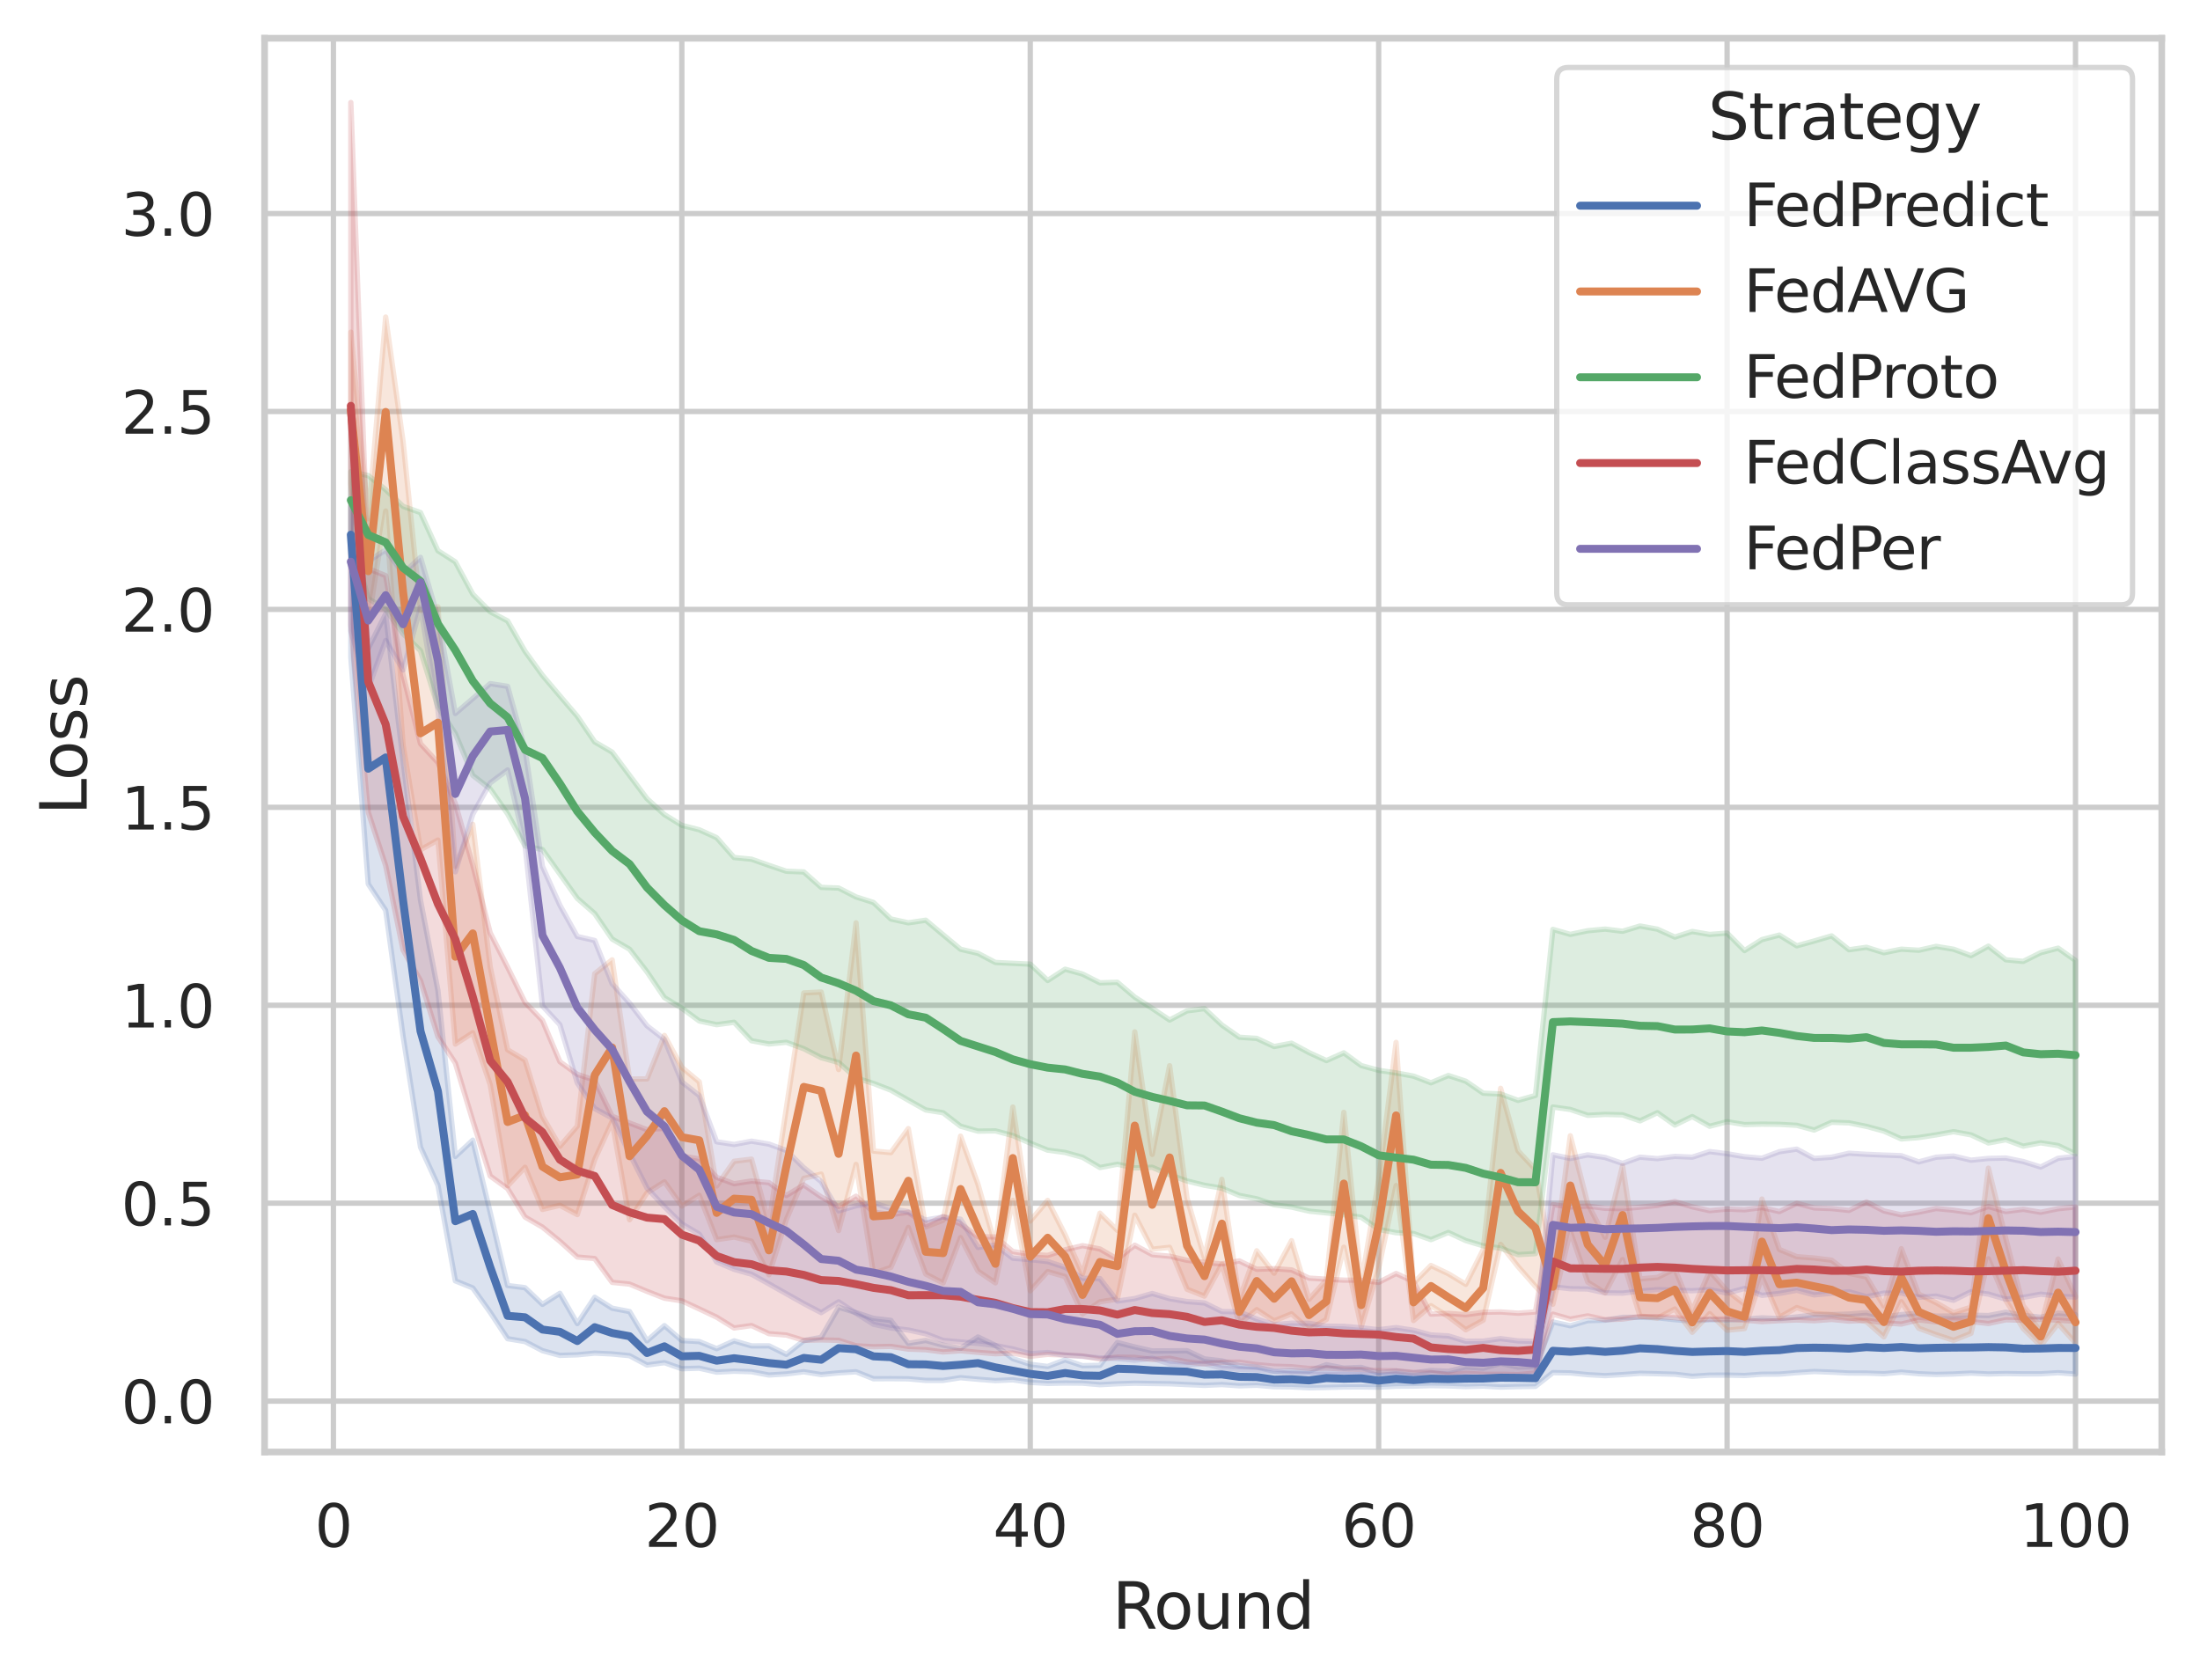 <?xml version="1.0" encoding="utf-8" standalone="no"?>
<!DOCTYPE svg PUBLIC "-//W3C//DTD SVG 1.1//EN"
  "http://www.w3.org/Graphics/SVG/1.1/DTD/svg11.dtd">
<svg xmlns:xlink="http://www.w3.org/1999/xlink" width="414.127pt" height="316.272pt" viewBox="0 0 414.127 316.272" xmlns="http://www.w3.org/2000/svg" version="1.1">
 <defs>
  <style type="text/css">*{stroke-linejoin: round; stroke-linecap: butt}</style>
 </defs>
 <g id="figure_1">
  <g id="patch_1">
   <path d="M 0 316.272 
L 414.127 316.272 
L 414.127 0 
L 0 0 
z
" style="fill: #ffffff"/>
  </g>
  <g id="axes_1">
   <g id="patch_2">
    <path d="M 49.807 273.312 
L 406.927 273.312 
L 406.927 7.2 
L 49.807 7.2 
z
" style="fill: #ffffff"/>
   </g>
   <g id="matplotlib.axis_1">
    <g id="xtick_1">
     <g id="line2d_1">
      <path d="M 62.761 273.312 
L 62.761 7.2 
" clip-path="url(#p96c9f09d6f)" style="fill: none; stroke: #cccccc; stroke-linecap: round"/>
     </g>
     <g id="text_1">
      <!-- 0 -->
      <g style="fill: #262626" transform="translate(59.261 291.17) scale(0.11 -0.11)">
       <defs>
        <path id="DejaVuSans-30" d="M 2034 4250 
Q 1547 4250 1301 3770 
Q 1056 3291 1056 2328 
Q 1056 1369 1301 889 
Q 1547 409 2034 409 
Q 2525 409 2770 889 
Q 3016 1369 3016 2328 
Q 3016 3291 2770 3770 
Q 2525 4250 2034 4250 
z
M 2034 4750 
Q 2819 4750 3233 4129 
Q 3647 3509 3647 2328 
Q 3647 1150 3233 529 
Q 2819 -91 2034 -91 
Q 1250 -91 836 529 
Q 422 1150 422 2328 
Q 422 3509 836 4129 
Q 1250 4750 2034 4750 
z
" transform="scale(0.016)"/>
       </defs>
       <use xlink:href="#DejaVuSans-30"/>
      </g>
     </g>
    </g>
    <g id="xtick_2">
     <g id="line2d_2">
      <path d="M 128.347 273.312 
L 128.347 7.2 
" clip-path="url(#p96c9f09d6f)" style="fill: none; stroke: #cccccc; stroke-linecap: round"/>
     </g>
     <g id="text_2">
      <!-- 20 -->
      <g style="fill: #262626" transform="translate(121.349 291.17) scale(0.11 -0.11)">
       <defs>
        <path id="DejaVuSans-32" d="M 1228 531 
L 3431 531 
L 3431 0 
L 469 0 
L 469 531 
Q 828 903 1448 1529 
Q 2069 2156 2228 2338 
Q 2531 2678 2651 2914 
Q 2772 3150 2772 3378 
Q 2772 3750 2511 3984 
Q 2250 4219 1831 4219 
Q 1534 4219 1204 4116 
Q 875 4013 500 3803 
L 500 4441 
Q 881 4594 1212 4672 
Q 1544 4750 1819 4750 
Q 2544 4750 2975 4387 
Q 3406 4025 3406 3419 
Q 3406 3131 3298 2873 
Q 3191 2616 2906 2266 
Q 2828 2175 2409 1742 
Q 1991 1309 1228 531 
z
" transform="scale(0.016)"/>
       </defs>
       <use xlink:href="#DejaVuSans-32"/>
       <use xlink:href="#DejaVuSans-30" x="63.623"/>
      </g>
     </g>
    </g>
    <g id="xtick_3">
     <g id="line2d_3">
      <path d="M 193.934 273.312 
L 193.934 7.2 
" clip-path="url(#p96c9f09d6f)" style="fill: none; stroke: #cccccc; stroke-linecap: round"/>
     </g>
     <g id="text_3">
      <!-- 40 -->
      <g style="fill: #262626" transform="translate(186.935 291.17) scale(0.11 -0.11)">
       <defs>
        <path id="DejaVuSans-34" d="M 2419 4116 
L 825 1625 
L 2419 1625 
L 2419 4116 
z
M 2253 4666 
L 3047 4666 
L 3047 1625 
L 3713 1625 
L 3713 1100 
L 3047 1100 
L 3047 0 
L 2419 0 
L 2419 1100 
L 313 1100 
L 313 1709 
L 2253 4666 
z
" transform="scale(0.016)"/>
       </defs>
       <use xlink:href="#DejaVuSans-34"/>
       <use xlink:href="#DejaVuSans-30" x="63.623"/>
      </g>
     </g>
    </g>
    <g id="xtick_4">
     <g id="line2d_4">
      <path d="M 259.521 273.312 
L 259.521 7.2 
" clip-path="url(#p96c9f09d6f)" style="fill: none; stroke: #cccccc; stroke-linecap: round"/>
     </g>
     <g id="text_4">
      <!-- 60 -->
      <g style="fill: #262626" transform="translate(252.522 291.17) scale(0.11 -0.11)">
       <defs>
        <path id="DejaVuSans-36" d="M 2113 2584 
Q 1688 2584 1439 2293 
Q 1191 2003 1191 1497 
Q 1191 994 1439 701 
Q 1688 409 2113 409 
Q 2538 409 2786 701 
Q 3034 994 3034 1497 
Q 3034 2003 2786 2293 
Q 2538 2584 2113 2584 
z
M 3366 4563 
L 3366 3988 
Q 3128 4100 2886 4159 
Q 2644 4219 2406 4219 
Q 1781 4219 1451 3797 
Q 1122 3375 1075 2522 
Q 1259 2794 1537 2939 
Q 1816 3084 2150 3084 
Q 2853 3084 3261 2657 
Q 3669 2231 3669 1497 
Q 3669 778 3244 343 
Q 2819 -91 2113 -91 
Q 1303 -91 875 529 
Q 447 1150 447 2328 
Q 447 3434 972 4092 
Q 1497 4750 2381 4750 
Q 2619 4750 2861 4703 
Q 3103 4656 3366 4563 
z
" transform="scale(0.016)"/>
       </defs>
       <use xlink:href="#DejaVuSans-36"/>
       <use xlink:href="#DejaVuSans-30" x="63.623"/>
      </g>
     </g>
    </g>
    <g id="xtick_5">
     <g id="line2d_5">
      <path d="M 325.108 273.312 
L 325.108 7.2 
" clip-path="url(#p96c9f09d6f)" style="fill: none; stroke: #cccccc; stroke-linecap: round"/>
     </g>
     <g id="text_5">
      <!-- 80 -->
      <g style="fill: #262626" transform="translate(318.109 291.17) scale(0.11 -0.11)">
       <defs>
        <path id="DejaVuSans-38" d="M 2034 2216 
Q 1584 2216 1326 1975 
Q 1069 1734 1069 1313 
Q 1069 891 1326 650 
Q 1584 409 2034 409 
Q 2484 409 2743 651 
Q 3003 894 3003 1313 
Q 3003 1734 2745 1975 
Q 2488 2216 2034 2216 
z
M 1403 2484 
Q 997 2584 770 2862 
Q 544 3141 544 3541 
Q 544 4100 942 4425 
Q 1341 4750 2034 4750 
Q 2731 4750 3128 4425 
Q 3525 4100 3525 3541 
Q 3525 3141 3298 2862 
Q 3072 2584 2669 2484 
Q 3125 2378 3379 2068 
Q 3634 1759 3634 1313 
Q 3634 634 3220 271 
Q 2806 -91 2034 -91 
Q 1263 -91 848 271 
Q 434 634 434 1313 
Q 434 1759 690 2068 
Q 947 2378 1403 2484 
z
M 1172 3481 
Q 1172 3119 1398 2916 
Q 1625 2713 2034 2713 
Q 2441 2713 2670 2916 
Q 2900 3119 2900 3481 
Q 2900 3844 2670 4047 
Q 2441 4250 2034 4250 
Q 1625 4250 1398 4047 
Q 1172 3844 1172 3481 
z
" transform="scale(0.016)"/>
       </defs>
       <use xlink:href="#DejaVuSans-38"/>
       <use xlink:href="#DejaVuSans-30" x="63.623"/>
      </g>
     </g>
    </g>
    <g id="xtick_6">
     <g id="line2d_6">
      <path d="M 390.694 273.312 
L 390.694 7.2 
" clip-path="url(#p96c9f09d6f)" style="fill: none; stroke: #cccccc; stroke-linecap: round"/>
     </g>
     <g id="text_6">
      <!-- 100 -->
      <g style="fill: #262626" transform="translate(380.196 291.17) scale(0.11 -0.11)">
       <defs>
        <path id="DejaVuSans-31" d="M 794 531 
L 1825 531 
L 1825 4091 
L 703 3866 
L 703 4441 
L 1819 4666 
L 2450 4666 
L 2450 531 
L 3481 531 
L 3481 0 
L 794 0 
L 794 531 
z
" transform="scale(0.016)"/>
       </defs>
       <use xlink:href="#DejaVuSans-31"/>
       <use xlink:href="#DejaVuSans-30" x="63.623"/>
       <use xlink:href="#DejaVuSans-30" x="127.246"/>
      </g>
     </g>
    </g>
    <g id="text_7">
     <!-- Round -->
     <g style="fill: #262626" transform="translate(209.383 306.576) scale(0.12 -0.12)">
      <defs>
       <path id="DejaVuSans-52" d="M 2841 2188 
Q 3044 2119 3236 1894 
Q 3428 1669 3622 1275 
L 4263 0 
L 3584 0 
L 2988 1197 
Q 2756 1666 2539 1819 
Q 2322 1972 1947 1972 
L 1259 1972 
L 1259 0 
L 628 0 
L 628 4666 
L 2053 4666 
Q 2853 4666 3247 4331 
Q 3641 3997 3641 3322 
Q 3641 2881 3436 2590 
Q 3231 2300 2841 2188 
z
M 1259 4147 
L 1259 2491 
L 2053 2491 
Q 2509 2491 2742 2702 
Q 2975 2913 2975 3322 
Q 2975 3731 2742 3939 
Q 2509 4147 2053 4147 
L 1259 4147 
z
" transform="scale(0.016)"/>
       <path id="DejaVuSans-6f" d="M 1959 3097 
Q 1497 3097 1228 2736 
Q 959 2375 959 1747 
Q 959 1119 1226 758 
Q 1494 397 1959 397 
Q 2419 397 2687 759 
Q 2956 1122 2956 1747 
Q 2956 2369 2687 2733 
Q 2419 3097 1959 3097 
z
M 1959 3584 
Q 2709 3584 3137 3096 
Q 3566 2609 3566 1747 
Q 3566 888 3137 398 
Q 2709 -91 1959 -91 
Q 1206 -91 779 398 
Q 353 888 353 1747 
Q 353 2609 779 3096 
Q 1206 3584 1959 3584 
z
" transform="scale(0.016)"/>
       <path id="DejaVuSans-75" d="M 544 1381 
L 544 3500 
L 1119 3500 
L 1119 1403 
Q 1119 906 1312 657 
Q 1506 409 1894 409 
Q 2359 409 2629 706 
Q 2900 1003 2900 1516 
L 2900 3500 
L 3475 3500 
L 3475 0 
L 2900 0 
L 2900 538 
Q 2691 219 2414 64 
Q 2138 -91 1772 -91 
Q 1169 -91 856 284 
Q 544 659 544 1381 
z
M 1991 3584 
L 1991 3584 
z
" transform="scale(0.016)"/>
       <path id="DejaVuSans-6e" d="M 3513 2113 
L 3513 0 
L 2938 0 
L 2938 2094 
Q 2938 2591 2744 2837 
Q 2550 3084 2163 3084 
Q 1697 3084 1428 2787 
Q 1159 2491 1159 1978 
L 1159 0 
L 581 0 
L 581 3500 
L 1159 3500 
L 1159 2956 
Q 1366 3272 1645 3428 
Q 1925 3584 2291 3584 
Q 2894 3584 3203 3211 
Q 3513 2838 3513 2113 
z
" transform="scale(0.016)"/>
       <path id="DejaVuSans-64" d="M 2906 2969 
L 2906 4863 
L 3481 4863 
L 3481 0 
L 2906 0 
L 2906 525 
Q 2725 213 2448 61 
Q 2172 -91 1784 -91 
Q 1150 -91 751 415 
Q 353 922 353 1747 
Q 353 2572 751 3078 
Q 1150 3584 1784 3584 
Q 2172 3584 2448 3432 
Q 2725 3281 2906 2969 
z
M 947 1747 
Q 947 1113 1208 752 
Q 1469 391 1925 391 
Q 2381 391 2643 752 
Q 2906 1113 2906 1747 
Q 2906 2381 2643 2742 
Q 2381 3103 1925 3103 
Q 1469 3103 1208 2742 
Q 947 2381 947 1747 
z
" transform="scale(0.016)"/>
      </defs>
      <use xlink:href="#DejaVuSans-52"/>
      <use xlink:href="#DejaVuSans-6f" x="64.982"/>
      <use xlink:href="#DejaVuSans-75" x="126.164"/>
      <use xlink:href="#DejaVuSans-6e" x="189.543"/>
      <use xlink:href="#DejaVuSans-64" x="252.922"/>
     </g>
    </g>
   </g>
   <g id="matplotlib.axis_2">
    <g id="ytick_1">
     <g id="line2d_7">
      <path d="M 49.807 263.733 
L 406.927 263.733 
" clip-path="url(#p96c9f09d6f)" style="fill: none; stroke: #cccccc; stroke-linecap: round"/>
     </g>
     <g id="text_8">
      <!-- 0.0 -->
      <g style="fill: #262626" transform="translate(22.814 267.913) scale(0.11 -0.11)">
       <defs>
        <path id="DejaVuSans-2e" d="M 684 794 
L 1344 794 
L 1344 0 
L 684 0 
L 684 794 
z
" transform="scale(0.016)"/>
       </defs>
       <use xlink:href="#DejaVuSans-30"/>
       <use xlink:href="#DejaVuSans-2e" x="63.623"/>
       <use xlink:href="#DejaVuSans-30" x="95.41"/>
      </g>
     </g>
    </g>
    <g id="ytick_2">
     <g id="line2d_8">
      <path d="M 49.807 226.477 
L 406.927 226.477 
" clip-path="url(#p96c9f09d6f)" style="fill: none; stroke: #cccccc; stroke-linecap: round"/>
     </g>
     <g id="text_9">
      <!-- 0.5 -->
      <g style="fill: #262626" transform="translate(22.814 230.656) scale(0.11 -0.11)">
       <defs>
        <path id="DejaVuSans-35" d="M 691 4666 
L 3169 4666 
L 3169 4134 
L 1269 4134 
L 1269 2991 
Q 1406 3038 1543 3061 
Q 1681 3084 1819 3084 
Q 2600 3084 3056 2656 
Q 3513 2228 3513 1497 
Q 3513 744 3044 326 
Q 2575 -91 1722 -91 
Q 1428 -91 1123 -41 
Q 819 9 494 109 
L 494 744 
Q 775 591 1075 516 
Q 1375 441 1709 441 
Q 2250 441 2565 725 
Q 2881 1009 2881 1497 
Q 2881 1984 2565 2268 
Q 2250 2553 1709 2553 
Q 1456 2553 1204 2497 
Q 953 2441 691 2322 
L 691 4666 
z
" transform="scale(0.016)"/>
       </defs>
       <use xlink:href="#DejaVuSans-30"/>
       <use xlink:href="#DejaVuSans-2e" x="63.623"/>
       <use xlink:href="#DejaVuSans-35" x="95.41"/>
      </g>
     </g>
    </g>
    <g id="ytick_3">
     <g id="line2d_9">
      <path d="M 49.807 189.221 
L 406.927 189.221 
" clip-path="url(#p96c9f09d6f)" style="fill: none; stroke: #cccccc; stroke-linecap: round"/>
     </g>
     <g id="text_10">
      <!-- 1.0 -->
      <g style="fill: #262626" transform="translate(22.814 193.4) scale(0.11 -0.11)">
       <use xlink:href="#DejaVuSans-31"/>
       <use xlink:href="#DejaVuSans-2e" x="63.623"/>
       <use xlink:href="#DejaVuSans-30" x="95.41"/>
      </g>
     </g>
    </g>
    <g id="ytick_4">
     <g id="line2d_10">
      <path d="M 49.807 151.965 
L 406.927 151.965 
" clip-path="url(#p96c9f09d6f)" style="fill: none; stroke: #cccccc; stroke-linecap: round"/>
     </g>
     <g id="text_11">
      <!-- 1.5 -->
      <g style="fill: #262626" transform="translate(22.814 156.144) scale(0.11 -0.11)">
       <use xlink:href="#DejaVuSans-31"/>
       <use xlink:href="#DejaVuSans-2e" x="63.623"/>
       <use xlink:href="#DejaVuSans-35" x="95.41"/>
      </g>
     </g>
    </g>
    <g id="ytick_5">
     <g id="line2d_11">
      <path d="M 49.807 114.709 
L 406.927 114.709 
" clip-path="url(#p96c9f09d6f)" style="fill: none; stroke: #cccccc; stroke-linecap: round"/>
     </g>
     <g id="text_12">
      <!-- 2.0 -->
      <g style="fill: #262626" transform="translate(22.814 118.888) scale(0.11 -0.11)">
       <use xlink:href="#DejaVuSans-32"/>
       <use xlink:href="#DejaVuSans-2e" x="63.623"/>
       <use xlink:href="#DejaVuSans-30" x="95.41"/>
      </g>
     </g>
    </g>
    <g id="ytick_6">
     <g id="line2d_12">
      <path d="M 49.807 77.453 
L 406.927 77.453 
" clip-path="url(#p96c9f09d6f)" style="fill: none; stroke: #cccccc; stroke-linecap: round"/>
     </g>
     <g id="text_13">
      <!-- 2.5 -->
      <g style="fill: #262626" transform="translate(22.814 81.632) scale(0.11 -0.11)">
       <use xlink:href="#DejaVuSans-32"/>
       <use xlink:href="#DejaVuSans-2e" x="63.623"/>
       <use xlink:href="#DejaVuSans-35" x="95.41"/>
      </g>
     </g>
    </g>
    <g id="ytick_7">
     <g id="line2d_13">
      <path d="M 49.807 40.197 
L 406.927 40.197 
" clip-path="url(#p96c9f09d6f)" style="fill: none; stroke: #cccccc; stroke-linecap: round"/>
     </g>
     <g id="text_14">
      <!-- 3.0 -->
      <g style="fill: #262626" transform="translate(22.814 44.376) scale(0.11 -0.11)">
       <defs>
        <path id="DejaVuSans-33" d="M 2597 2516 
Q 3050 2419 3304 2112 
Q 3559 1806 3559 1356 
Q 3559 666 3084 287 
Q 2609 -91 1734 -91 
Q 1441 -91 1130 -33 
Q 819 25 488 141 
L 488 750 
Q 750 597 1062 519 
Q 1375 441 1716 441 
Q 2309 441 2620 675 
Q 2931 909 2931 1356 
Q 2931 1769 2642 2001 
Q 2353 2234 1838 2234 
L 1294 2234 
L 1294 2753 
L 1863 2753 
Q 2328 2753 2575 2939 
Q 2822 3125 2822 3475 
Q 2822 3834 2567 4026 
Q 2313 4219 1838 4219 
Q 1578 4219 1281 4162 
Q 984 4106 628 3988 
L 628 4550 
Q 988 4650 1302 4700 
Q 1616 4750 1894 4750 
Q 2613 4750 3031 4423 
Q 3450 4097 3450 3541 
Q 3450 3153 3228 2886 
Q 3006 2619 2597 2516 
z
" transform="scale(0.016)"/>
       </defs>
       <use xlink:href="#DejaVuSans-33"/>
       <use xlink:href="#DejaVuSans-2e" x="63.623"/>
       <use xlink:href="#DejaVuSans-30" x="95.41"/>
      </g>
     </g>
    </g>
    <g id="text_15">
     <!-- Loss -->
     <g style="fill: #262626" transform="translate(16.318 153.417) rotate(-90) scale(0.12 -0.12)">
      <defs>
       <path id="DejaVuSans-4c" d="M 628 4666 
L 1259 4666 
L 1259 531 
L 3531 531 
L 3531 0 
L 628 0 
L 628 4666 
z
" transform="scale(0.016)"/>
       <path id="DejaVuSans-73" d="M 2834 3397 
L 2834 2853 
Q 2591 2978 2328 3040 
Q 2066 3103 1784 3103 
Q 1356 3103 1142 2972 
Q 928 2841 928 2578 
Q 928 2378 1081 2264 
Q 1234 2150 1697 2047 
L 1894 2003 
Q 2506 1872 2764 1633 
Q 3022 1394 3022 966 
Q 3022 478 2636 193 
Q 2250 -91 1575 -91 
Q 1294 -91 989 -36 
Q 684 19 347 128 
L 347 722 
Q 666 556 975 473 
Q 1284 391 1588 391 
Q 1994 391 2212 530 
Q 2431 669 2431 922 
Q 2431 1156 2273 1281 
Q 2116 1406 1581 1522 
L 1381 1569 
Q 847 1681 609 1914 
Q 372 2147 372 2553 
Q 372 3047 722 3315 
Q 1072 3584 1716 3584 
Q 2034 3584 2315 3537 
Q 2597 3491 2834 3397 
z
" transform="scale(0.016)"/>
      </defs>
      <use xlink:href="#DejaVuSans-4c"/>
      <use xlink:href="#DejaVuSans-6f" x="53.963"/>
      <use xlink:href="#DejaVuSans-73" x="115.145"/>
      <use xlink:href="#DejaVuSans-73" x="167.244"/>
     </g>
    </g>
   </g>
   <g id="PolyCollection_1">
    <defs>
     <path id="m71ef5312d1" d="M 66.04 -239.239 
L 66.04 -192.526 
L 69.319 -149.876 
L 72.599 -144.918 
L 75.878 -121.207 
L 79.157 -100.345 
L 82.437 -93.16 
L 85.716 -75.171 
L 88.995 -73.845 
L 92.275 -69.255 
L 95.554 -64.282 
L 98.833 -63.745 
L 102.113 -62.036 
L 105.392 -61.144 
L 108.671 -61.25 
L 111.951 -61.572 
L 115.23 -61.416 
L 118.509 -61.091 
L 121.789 -59.332 
L 125.068 -59.777 
L 128.347 -58.636 
L 131.627 -58.737 
L 134.906 -57.993 
L 138.185 -58.171 
L 141.465 -58.075 
L 144.744 -57.45 
L 148.023 -57.657 
L 151.303 -58.06 
L 154.582 -57.531 
L 157.861 -57.857 
L 161.141 -58.058 
L 164.42 -56.749 
L 167.699 -56.768 
L 170.979 -56.735 
L 174.258 -56.438 
L 177.537 -56.437 
L 180.817 -56.947 
L 184.096 -56.652 
L 187.375 -56.4 
L 190.655 -56.55 
L 193.934 -56.072 
L 197.213 -55.869 
L 200.493 -55.944 
L 203.772 -55.914 
L 207.051 -55.632 
L 210.331 -55.804 
L 213.61 -55.907 
L 216.89 -55.853 
L 220.169 -55.804 
L 223.448 -55.65 
L 226.728 -55.504 
L 230.007 -55.654 
L 233.286 -55.422 
L 236.566 -55.528 
L 239.845 -55.253 
L 243.124 -55.214 
L 246.404 -55.056 
L 249.683 -55.114 
L 252.962 -55.198 
L 256.242 -55.212 
L 259.521 -55.164 
L 262.8 -55.342 
L 266.08 -55.364 
L 269.359 -55.457 
L 272.638 -55.408 
L 275.918 -55.277 
L 279.197 -55.366 
L 282.476 -55.18 
L 285.756 -55.272 
L 289.035 -55.319 
L 292.314 -57.906 
L 295.594 -57.848 
L 298.873 -57.517 
L 302.152 -57.331 
L 305.432 -57.531 
L 308.711 -57.775 
L 311.99 -57.692 
L 315.27 -57.598 
L 318.549 -57.215 
L 321.828 -57.424 
L 325.108 -57.437 
L 328.387 -57.358 
L 331.666 -57.602 
L 334.946 -57.623 
L 338.225 -57.899 
L 341.504 -58.115 
L 344.784 -57.989 
L 348.063 -57.823 
L 351.342 -57.816 
L 354.622 -57.693 
L 357.901 -57.992 
L 361.18 -57.692 
L 364.46 -57.558 
L 367.739 -57.643 
L 371.018 -57.811 
L 374.298 -57.648 
L 377.577 -57.727 
L 380.856 -57.675 
L 384.136 -57.678 
L 387.415 -57.883 
L 390.694 -57.625 
L 390.694 -68.812 
L 390.694 -68.812 
L 387.415 -69.096 
L 384.136 -68.324 
L 380.856 -68.677 
L 377.577 -69.268 
L 374.298 -68.644 
L 371.018 -68.724 
L 367.739 -68.567 
L 364.46 -68.539 
L 361.18 -69.101 
L 357.901 -68.821 
L 354.622 -68.389 
L 351.342 -69.19 
L 348.063 -68.927 
L 344.784 -68.823 
L 341.504 -68.796 
L 338.225 -68.382 
L 334.946 -68.067 
L 331.666 -68.21 
L 328.387 -67.96 
L 325.108 -67.801 
L 321.828 -67.869 
L 318.549 -67.607 
L 315.27 -67.868 
L 311.99 -68.23 
L 308.711 -68.307 
L 305.432 -68.307 
L 302.152 -67.773 
L 298.873 -67.688 
L 295.594 -66.721 
L 292.314 -67.441 
L 289.035 -59.039 
L 285.756 -58.944 
L 282.476 -59.644 
L 279.197 -58.741 
L 275.918 -58.96 
L 272.638 -58.151 
L 269.359 -58.312 
L 266.08 -57.828 
L 262.8 -58.202 
L 259.521 -57.836 
L 256.242 -58.888 
L 252.962 -58.751 
L 249.683 -59.394 
L 246.404 -58.199 
L 243.124 -58.297 
L 239.845 -58.161 
L 236.566 -58.955 
L 233.286 -59.21 
L 230.007 -60.117 
L 226.728 -60.49 
L 223.448 -62.035 
L 220.169 -62 
L 216.89 -61.987 
L 213.61 -62.74 
L 210.331 -63.572 
L 207.051 -59.279 
L 203.772 -59.21 
L 200.493 -60.308 
L 197.213 -59.061 
L 193.934 -59.466 
L 190.655 -60.538 
L 187.375 -63.029 
L 184.096 -64.616 
L 180.817 -62.474 
L 177.537 -63.069 
L 174.258 -63.956 
L 170.979 -63.408 
L 167.699 -67.735 
L 164.42 -68.114 
L 161.141 -69.2 
L 157.861 -70.212 
L 154.582 -64.547 
L 151.303 -63.923 
L 148.023 -61.336 
L 144.744 -62.947 
L 141.465 -62.935 
L 138.185 -63.885 
L 134.906 -62.413 
L 131.627 -63.747 
L 128.347 -63.932 
L 125.068 -66.752 
L 121.789 -63.886 
L 118.509 -69.394 
L 115.23 -70.025 
L 111.951 -72.085 
L 108.671 -67.134 
L 105.392 -72.83 
L 102.113 -70.751 
L 98.833 -73.888 
L 95.554 -74.298 
L 92.275 -88.043 
L 88.995 -101.661 
L 85.716 -98.595 
L 82.437 -129.822 
L 79.157 -146.806 
L 75.878 -173.011 
L 72.599 -200.725 
L 69.319 -194.221 
L 66.04 -239.239 
z
" style="stroke: #4c72b0; stroke-opacity: 0.2"/>
    </defs>
    <g clip-path="url(#p96c9f09d6f)">
     <use xlink:href="#m71ef5312d1" x="0" y="316.272" style="fill: #4c72b0; fill-opacity: 0.2; stroke: #4c72b0; stroke-opacity: 0.2"/>
    </g>
   </g>
   <g id="PolyCollection_2">
    <defs>
     <path id="m177ccecc68" d="M 66.04 -253.748 
L 66.04 -225.214 
L 69.319 -199.033 
L 72.599 -220.08 
L 75.878 -176.049 
L 79.157 -156.321 
L 82.437 -158.152 
L 85.716 -119.748 
L 88.995 -121.871 
L 92.275 -112.084 
L 95.554 -93.063 
L 98.833 -96.557 
L 102.113 -88.618 
L 105.392 -89.395 
L 108.671 -87.65 
L 111.951 -98.019 
L 115.23 -105.188 
L 118.509 -86.679 
L 121.789 -91.738 
L 125.068 -93.817 
L 128.347 -89.254 
L 131.627 -91.285 
L 134.906 -82.931 
L 138.185 -83.421 
L 141.465 -82.641 
L 144.744 -76.31 
L 148.023 -86.721 
L 151.303 -94.475 
L 154.582 -95.271 
L 157.861 -84.643 
L 161.141 -97.101 
L 164.42 -76.587 
L 167.699 -77.713 
L 170.979 -85.231 
L 174.258 -76.459 
L 177.537 -74.767 
L 180.817 -83.319 
L 184.096 -77.018 
L 187.375 -74.798 
L 190.655 -90.338 
L 193.934 -73.303 
L 197.213 -76.926 
L 200.493 -75.979 
L 203.772 -68.969 
L 207.051 -71.237 
L 210.331 -71.74 
L 213.61 -87.535 
L 216.89 -81.129 
L 220.169 -81.486 
L 223.448 -73.601 
L 226.728 -72.303 
L 230.007 -78.316 
L 233.286 -67.118 
L 236.566 -69.754 
L 239.845 -67.639 
L 243.124 -68.971 
L 246.404 -66.033 
L 249.683 -67.909 
L 252.962 -81.516 
L 256.242 -66.519 
L 259.521 -77.53 
L 262.8 -93.114 
L 266.08 -67.712 
L 269.359 -70.497 
L 272.638 -68.458 
L 275.918 -65.968 
L 279.197 -67.777 
L 282.476 -82.039 
L 285.756 -77.865 
L 289.035 -74.148 
L 292.314 -70.768 
L 295.594 -84.498 
L 298.873 -74.949 
L 302.152 -72.919 
L 305.432 -79.185 
L 308.711 -68.548 
L 311.99 -68.161 
L 315.27 -69.882 
L 318.549 -65.492 
L 321.828 -69.01 
L 325.108 -65.881 
L 328.387 -66.2 
L 331.666 -75.93 
L 334.946 -68.314 
L 338.225 -70.146 
L 341.504 -69.044 
L 344.784 -68.804 
L 348.063 -68.252 
L 351.342 -67.493 
L 354.622 -64.633 
L 357.901 -71.256 
L 361.18 -66.261 
L 364.46 -65.044 
L 367.739 -63.982 
L 371.018 -65.295 
L 374.298 -79.333 
L 377.577 -71.494 
L 380.856 -66.193 
L 384.136 -62.951 
L 387.415 -67.135 
L 390.694 -63.469 
L 390.694 -72.215 
L 390.694 -72.215 
L 387.415 -79.287 
L 384.136 -66.487 
L 380.856 -70.465 
L 377.577 -83.107 
L 374.298 -96.388 
L 371.018 -70.217 
L 367.739 -69.17 
L 364.46 -71.06 
L 361.18 -72.686 
L 357.901 -81.237 
L 354.622 -70.453 
L 351.342 -75.926 
L 348.063 -76.579 
L 344.784 -79.064 
L 341.504 -79.477 
L 338.225 -79.734 
L 334.946 -81.085 
L 331.666 -90.581 
L 328.387 -70.797 
L 325.108 -73.309 
L 321.828 -77.01 
L 318.549 -69.525 
L 315.27 -77.42 
L 311.99 -75.82 
L 308.711 -75.545 
L 305.432 -96.843 
L 302.152 -83.374 
L 298.873 -89.676 
L 295.594 -102.481 
L 292.314 -77.733 
L 289.035 -96.14 
L 285.756 -99.641 
L 282.476 -111.414 
L 279.197 -81.044 
L 275.918 -74.524 
L 272.638 -76.516 
L 269.359 -78.072 
L 266.08 -74.754 
L 262.8 -120.066 
L 259.521 -94.142 
L 256.242 -74.734 
L 252.962 -106.898 
L 249.683 -75.328 
L 246.404 -71.701 
L 243.124 -82.734 
L 239.845 -76.616 
L 236.566 -80.836 
L 233.286 -71.7 
L 230.007 -94.283 
L 226.728 -79.481 
L 223.448 -90.736 
L 220.169 -115.672 
L 216.89 -98.979 
L 213.61 -122.042 
L 210.331 -84.681 
L 207.051 -87.908 
L 203.772 -76.505 
L 200.493 -83.85 
L 197.213 -90.317 
L 193.934 -86.446 
L 190.655 -107.889 
L 187.375 -81.81 
L 184.096 -93.348 
L 180.817 -102.411 
L 177.537 -86.589 
L 174.258 -85.329 
L 170.979 -103.832 
L 167.699 -99.311 
L 164.42 -99.613 
L 161.141 -142.566 
L 157.861 -114.948 
L 154.582 -129.542 
L 151.303 -129.374 
L 148.023 -107.685 
L 144.744 -85.978 
L 141.465 -98.087 
L 138.185 -97.687 
L 134.906 -93.038 
L 131.627 -112.635 
L 128.347 -115.357 
L 125.068 -121.379 
L 121.789 -113.189 
L 118.509 -113.164 
L 115.23 -135.602 
L 111.951 -132.992 
L 108.671 -104.308 
L 105.392 -100.501 
L 102.113 -106.107 
L 98.833 -116.709 
L 95.554 -118.669 
L 92.275 -134.287 
L 88.995 -161.116 
L 85.716 -153.203 
L 82.437 -202.055 
L 79.157 -201.336 
L 75.878 -233.139 
L 72.599 -256.594 
L 69.319 -218.616 
L 66.04 -253.748 
z
" style="stroke: #dd8452; stroke-opacity: 0.2"/>
    </defs>
    <g clip-path="url(#p96c9f09d6f)">
     <use xlink:href="#m177ccecc68" x="0" y="316.272" style="fill: #dd8452; fill-opacity: 0.2; stroke: #dd8452; stroke-opacity: 0.2"/>
    </g>
   </g>
   <g id="PolyCollection_3">
    <defs>
     <path id="m5c2e4bd191" d="M 66.04 -227.483 
L 66.04 -215.704 
L 69.319 -203.595 
L 72.599 -201.589 
L 75.878 -196.969 
L 79.157 -193.791 
L 82.437 -183.203 
L 85.716 -178.167 
L 88.995 -170.322 
L 92.275 -167.779 
L 95.554 -163.078 
L 98.833 -157.042 
L 102.113 -156.351 
L 105.392 -151.747 
L 108.671 -147.167 
L 111.951 -144.303 
L 115.23 -139.515 
L 118.509 -137.598 
L 121.789 -133.344 
L 125.068 -128.49 
L 128.347 -126.503 
L 131.627 -124.095 
L 134.906 -123.396 
L 138.185 -123.849 
L 141.465 -120.37 
L 144.744 -119.766 
L 148.023 -120.078 
L 151.303 -118.871 
L 154.582 -117.184 
L 157.861 -116.272 
L 161.141 -113.385 
L 164.42 -112.337 
L 167.699 -111.066 
L 170.979 -109.189 
L 174.258 -107.345 
L 177.537 -106.817 
L 180.817 -104.285 
L 184.096 -103.356 
L 187.375 -103.403 
L 190.655 -102.527 
L 193.934 -101.101 
L 197.213 -99.774 
L 200.493 -99.342 
L 203.772 -98.431 
L 207.051 -96.508 
L 210.331 -97.124 
L 213.61 -96.434 
L 216.89 -96.552 
L 220.169 -95.148 
L 223.448 -93.972 
L 226.728 -93.168 
L 230.007 -92.617 
L 233.286 -91.252 
L 236.566 -90.615 
L 239.845 -89.504 
L 243.124 -89.061 
L 246.404 -88.299 
L 249.683 -87.966 
L 252.962 -87.618 
L 256.242 -87.149 
L 259.521 -84.861 
L 262.8 -84.235 
L 266.08 -84.088 
L 269.359 -82.932 
L 272.638 -84.28 
L 275.918 -82.757 
L 279.197 -81.77 
L 282.476 -81.335 
L 285.756 -80.106 
L 289.035 -80.303 
L 292.314 -107.901 
L 295.594 -107.437 
L 298.873 -106.332 
L 302.152 -106.503 
L 305.432 -106.426 
L 308.711 -105.29 
L 311.99 -106.826 
L 315.27 -104.499 
L 318.549 -106.1 
L 321.828 -104.276 
L 325.108 -105.134 
L 328.387 -104.591 
L 331.666 -104.672 
L 334.946 -104.636 
L 338.225 -104.45 
L 341.504 -103.563 
L 344.784 -105.026 
L 348.063 -104.915 
L 351.342 -104.252 
L 354.622 -103.364 
L 357.901 -101.89 
L 361.18 -102.148 
L 364.46 -102.653 
L 367.739 -103.252 
L 371.018 -102.659 
L 374.298 -101.125 
L 377.577 -101.739 
L 380.856 -100.532 
L 384.136 -101.155 
L 387.415 -100.643 
L 390.694 -99.07 
L 390.694 -135.474 
L 390.694 -135.474 
L 387.415 -137.804 
L 384.136 -136.942 
L 380.856 -135.31 
L 377.577 -135.611 
L 374.298 -138.176 
L 371.018 -136.386 
L 367.739 -137.601 
L 364.46 -138.135 
L 361.18 -137.404 
L 357.901 -137.611 
L 354.622 -136.94 
L 351.342 -137.966 
L 348.063 -137.501 
L 344.784 -140.113 
L 341.504 -139.147 
L 338.225 -138.24 
L 334.946 -140.26 
L 331.666 -139.41 
L 328.387 -137.346 
L 325.108 -140.639 
L 321.828 -140.379 
L 318.549 -140.94 
L 315.27 -139.89 
L 311.99 -141.375 
L 308.711 -141.975 
L 305.432 -140.979 
L 302.152 -141.386 
L 298.873 -141.081 
L 295.594 -140.396 
L 292.314 -141.333 
L 289.035 -110.068 
L 285.756 -109.148 
L 282.476 -110.349 
L 279.197 -110.5 
L 275.918 -112.758 
L 272.638 -113.829 
L 269.359 -112.458 
L 266.08 -113.714 
L 262.8 -114.317 
L 259.521 -114.802 
L 256.242 -115.698 
L 252.962 -118.095 
L 249.683 -116.636 
L 246.404 -118.141 
L 243.124 -119.913 
L 239.845 -119.284 
L 236.566 -120.815 
L 233.286 -121.036 
L 230.007 -123.335 
L 226.728 -126.417 
L 223.448 -126.006 
L 220.169 -124.272 
L 216.89 -126.47 
L 213.61 -128.582 
L 210.331 -131.376 
L 207.051 -131.274 
L 203.772 -132.928 
L 200.493 -133.841 
L 197.213 -131.713 
L 193.934 -134.79 
L 190.655 -134.951 
L 187.375 -135.105 
L 184.096 -136.829 
L 180.817 -137.591 
L 177.537 -140.322 
L 174.258 -143.063 
L 170.979 -142.572 
L 167.699 -143.296 
L 164.42 -146.402 
L 161.141 -147.445 
L 157.861 -149.12 
L 154.582 -149.239 
L 151.303 -152.151 
L 148.023 -152.278 
L 144.744 -153.388 
L 141.465 -154.546 
L 138.185 -154.862 
L 134.906 -158.593 
L 131.627 -160.086 
L 128.347 -160.919 
L 125.068 -162.95 
L 121.789 -165.944 
L 118.509 -170.321 
L 115.23 -174.698 
L 111.951 -176.622 
L 108.671 -181.451 
L 105.392 -185.284 
L 102.113 -189.158 
L 98.833 -193.677 
L 95.554 -199.385 
L 92.275 -201.119 
L 88.995 -204.431 
L 85.716 -210.508 
L 82.437 -212.612 
L 79.157 -219.789 
L 75.878 -220.96 
L 72.599 -224.097 
L 69.319 -226.763 
L 66.04 -227.483 
z
" style="stroke: #55a868; stroke-opacity: 0.2"/>
    </defs>
    <g clip-path="url(#p96c9f09d6f)">
     <use xlink:href="#m5c2e4bd191" x="0" y="316.272" style="fill: #55a868; fill-opacity: 0.2; stroke: #55a868; stroke-opacity: 0.2"/>
    </g>
   </g>
   <g id="PolyCollection_4">
    <defs>
     <path id="m68f340a924" d="M 66.04 -296.976 
L 66.04 -198.666 
L 69.319 -163.407 
L 72.599 -153.32 
L 75.878 -137.439 
L 79.157 -131.69 
L 82.437 -121.14 
L 85.716 -116.16 
L 88.995 -105.316 
L 92.275 -94.912 
L 95.554 -92.542 
L 98.833 -87.183 
L 102.113 -85.292 
L 105.392 -82.618 
L 108.671 -79.662 
L 111.951 -79.375 
L 115.23 -74.89 
L 118.509 -74.566 
L 121.789 -73.198 
L 125.068 -71.915 
L 128.347 -71.411 
L 131.627 -69.891 
L 134.906 -68.338 
L 138.185 -66.306 
L 141.465 -66.759 
L 144.744 -65.23 
L 148.023 -64.975 
L 151.303 -63.973 
L 154.582 -64.061 
L 157.861 -63.979 
L 161.141 -62.954 
L 164.42 -62.77 
L 167.699 -62.839 
L 170.979 -62.33 
L 174.258 -62.215 
L 177.537 -61.788 
L 180.817 -62.021 
L 184.096 -61.72 
L 187.375 -61.456 
L 190.655 -61.575 
L 193.934 -60.979 
L 197.213 -61.337 
L 200.493 -61.197 
L 203.772 -61.034 
L 207.051 -60.459 
L 210.331 -60.815 
L 213.61 -60.765 
L 216.89 -60.391 
L 220.169 -60.6 
L 223.448 -59.927 
L 226.728 -59.568 
L 230.007 -59.85 
L 233.286 -59.876 
L 236.566 -59.411 
L 239.845 -59.109 
L 243.124 -59.012 
L 246.404 -58.688 
L 249.683 -58.757 
L 252.962 -58.597 
L 256.242 -58.5 
L 259.521 -58.281 
L 262.8 -58.252 
L 266.08 -57.939 
L 269.359 -57.906 
L 272.638 -57.471 
L 275.918 -57.771 
L 279.197 -57.594 
L 282.476 -57.59 
L 285.756 -57.526 
L 289.035 -57.826 
L 292.314 -68.915 
L 295.594 -67.974 
L 298.873 -68.59 
L 302.152 -67.867 
L 305.432 -67.981 
L 308.711 -68.465 
L 311.99 -68.453 
L 315.27 -68.259 
L 318.549 -67.9 
L 321.828 -67.95 
L 325.108 -68.015 
L 328.387 -67.774 
L 331.666 -67.503 
L 334.946 -67.682 
L 338.225 -67.817 
L 341.504 -67.669 
L 344.784 -67.917 
L 348.063 -67.599 
L 351.342 -67.756 
L 354.622 -67.283 
L 357.901 -67.045 
L 361.18 -67.842 
L 364.46 -67.451 
L 367.739 -67.746 
L 371.018 -67.513 
L 374.298 -67.148 
L 377.577 -67.846 
L 380.856 -67.766 
L 384.136 -67.951 
L 387.415 -67.782 
L 390.694 -67.568 
L 390.694 -89.077 
L 390.694 -89.077 
L 387.415 -88.752 
L 384.136 -88.086 
L 380.856 -88.64 
L 377.577 -88.218 
L 374.298 -89.171 
L 371.018 -88.007 
L 367.739 -88.471 
L 364.46 -88.787 
L 361.18 -88.099 
L 357.901 -87.589 
L 354.622 -88.34 
L 351.342 -90.028 
L 348.063 -88.436 
L 344.784 -88.779 
L 341.504 -88.905 
L 338.225 -89.775 
L 334.946 -88.221 
L 331.666 -88.968 
L 328.387 -88.554 
L 325.108 -88.691 
L 321.828 -88.386 
L 318.549 -89.108 
L 315.27 -90.108 
L 311.99 -89.372 
L 308.711 -89.042 
L 305.432 -88.769 
L 302.152 -88.83 
L 298.873 -89.25 
L 295.594 -89.071 
L 292.314 -89.527 
L 289.035 -69.327 
L 285.756 -69.093 
L 282.476 -69.322 
L 279.197 -69.26 
L 275.918 -68.803 
L 272.638 -69.051 
L 269.359 -68.922 
L 266.08 -75.045 
L 262.8 -76.559 
L 259.521 -74.887 
L 256.242 -75.297 
L 252.962 -75.308 
L 249.683 -75.489 
L 246.404 -75.696 
L 243.124 -77.239 
L 239.845 -77.468 
L 236.566 -77.361 
L 233.286 -78.93 
L 230.007 -78.359 
L 226.728 -78.634 
L 223.448 -79.049 
L 220.169 -79.817 
L 216.89 -80.113 
L 213.61 -81.888 
L 210.331 -79.265 
L 207.051 -81.178 
L 203.772 -81.799 
L 200.493 -81.025 
L 197.213 -79.965 
L 193.934 -80.164 
L 190.655 -80.691 
L 187.375 -83.451 
L 184.096 -83.468 
L 180.817 -85.906 
L 177.537 -87.277 
L 174.258 -85.78 
L 170.979 -88.072 
L 167.699 -87.664 
L 164.42 -88.112 
L 161.141 -91.106 
L 157.861 -89.164 
L 154.582 -90.976 
L 151.303 -93.237 
L 148.023 -91.238 
L 144.744 -93.666 
L 141.465 -93.965 
L 138.185 -93.456 
L 134.906 -94.669 
L 131.627 -98.13 
L 128.347 -98.669 
L 125.068 -103.892 
L 121.789 -103.632 
L 118.509 -104.889 
L 115.23 -106.153 
L 111.951 -112.942 
L 108.671 -114.048 
L 105.392 -116.427 
L 102.113 -124.184 
L 98.833 -127.588 
L 95.554 -134.21 
L 92.275 -140.683 
L 88.995 -153.448 
L 85.716 -165.02 
L 82.437 -172.728 
L 79.157 -176.282 
L 75.878 -189.171 
L 72.599 -207.909 
L 69.319 -209.249 
L 66.04 -296.976 
z
" style="stroke: #c44e52; stroke-opacity: 0.2"/>
    </defs>
    <g clip-path="url(#p96c9f09d6f)">
     <use xlink:href="#m68f340a924" x="0" y="316.272" style="fill: #c44e52; fill-opacity: 0.2; stroke: #c44e52; stroke-opacity: 0.2"/>
    </g>
   </g>
   <g id="PolyCollection_5">
    <defs>
     <path id="mc472f97b63" d="M 66.04 -220.94 
L 66.04 -197.504 
L 69.319 -186.722 
L 72.599 -195.711 
L 75.878 -190.166 
L 79.157 -201.947 
L 82.437 -182.552 
L 85.716 -152.175 
L 88.995 -163.002 
L 92.275 -168.907 
L 95.554 -171.336 
L 98.833 -157.173 
L 102.113 -126.93 
L 105.392 -123.383 
L 108.671 -112.417 
L 111.951 -107.603 
L 115.23 -105.826 
L 118.509 -99.122 
L 121.789 -92.639 
L 125.068 -89.136 
L 128.347 -85.906 
L 131.627 -83.972 
L 134.906 -78.735 
L 138.185 -77.347 
L 141.465 -76.422 
L 144.744 -74.604 
L 148.023 -72.757 
L 151.303 -70.908 
L 154.582 -69.195 
L 157.861 -71.231 
L 161.141 -69.077 
L 164.42 -67.009 
L 167.699 -66.314 
L 170.979 -65.922 
L 174.258 -65.211 
L 177.537 -63.959 
L 180.817 -63.667 
L 184.096 -63.401 
L 187.375 -63.005 
L 190.655 -62.356 
L 193.934 -61.482 
L 197.213 -61.685 
L 200.493 -61.185 
L 203.772 -60.957 
L 207.051 -60.674 
L 210.331 -60.553 
L 213.61 -60.245 
L 216.89 -60.609 
L 220.169 -59.565 
L 223.448 -59.359 
L 226.728 -59.6 
L 230.007 -58.744 
L 233.286 -58.503 
L 236.566 -58.422 
L 239.845 -58.101 
L 243.124 -57.646 
L 246.404 -57.592 
L 249.683 -57.556 
L 252.962 -57.551 
L 256.242 -57.524 
L 259.521 -57.409 
L 262.8 -57.485 
L 266.08 -57.06 
L 269.359 -57.063 
L 272.638 -57.007 
L 275.918 -57.2 
L 279.197 -56.813 
L 282.476 -56.854 
L 285.756 -56.731 
L 289.035 -56.763 
L 292.314 -74.054 
L 295.594 -73.691 
L 298.873 -73.638 
L 302.152 -72.912 
L 305.432 -72.859 
L 308.711 -73.262 
L 311.99 -73.519 
L 315.27 -73.426 
L 318.549 -73.321 
L 321.828 -73.521 
L 325.108 -72.863 
L 328.387 -73.748 
L 331.666 -72.446 
L 334.946 -72.805 
L 338.225 -73.402 
L 341.504 -72.531 
L 344.784 -72.849 
L 348.063 -73.121 
L 351.342 -72.192 
L 354.622 -72.857 
L 357.901 -72.896 
L 361.18 -72.082 
L 364.46 -72.304 
L 367.739 -71.518 
L 371.018 -73.141 
L 374.298 -72.684 
L 377.577 -71.732 
L 380.856 -72.07 
L 384.136 -72.668 
L 387.415 -72.3 
L 390.694 -72.112 
L 390.694 -98.597 
L 390.694 -98.597 
L 387.415 -98.249 
L 384.136 -96.599 
L 380.856 -97.637 
L 377.577 -98.299 
L 374.298 -98.221 
L 371.018 -97.889 
L 367.739 -98.67 
L 364.46 -98.449 
L 361.18 -97.569 
L 357.901 -98.738 
L 354.622 -98.857 
L 351.342 -98.995 
L 348.063 -99.199 
L 344.784 -98.453 
L 341.504 -98.219 
L 338.225 -99.969 
L 334.946 -99.487 
L 331.666 -98.259 
L 328.387 -98.548 
L 325.108 -99.104 
L 321.828 -99.51 
L 318.549 -98.46 
L 315.27 -98.605 
L 311.99 -98.181 
L 308.711 -98.459 
L 305.432 -97.281 
L 302.152 -98.399 
L 298.873 -98.888 
L 295.594 -98.214 
L 292.314 -98.904 
L 289.035 -63.782 
L 285.756 -63.872 
L 282.476 -64.303 
L 279.197 -63.834 
L 275.918 -63.81 
L 272.638 -64.813 
L 269.359 -64.994 
L 266.08 -65.878 
L 262.8 -66.379 
L 259.521 -65.98 
L 256.242 -66.335 
L 252.962 -66.619 
L 249.683 -66.642 
L 246.404 -67.178 
L 243.124 -67.207 
L 239.845 -66.937 
L 236.566 -67.978 
L 233.286 -69.354 
L 230.007 -69.407 
L 226.728 -71.025 
L 223.448 -71.277 
L 220.169 -71.83 
L 216.89 -72.798 
L 213.61 -71.84 
L 210.331 -71.373 
L 207.051 -75.602 
L 203.772 -75.66 
L 200.493 -77.729 
L 197.213 -78.816 
L 193.934 -79.171 
L 190.655 -79.433 
L 187.375 -81.926 
L 184.096 -81.466 
L 180.817 -86.781 
L 177.537 -87.205 
L 174.258 -86.626 
L 170.979 -88.187 
L 167.699 -88.791 
L 164.42 -89.873 
L 161.141 -89.302 
L 157.861 -88.35 
L 154.582 -93.865 
L 151.303 -96.48 
L 148.023 -99.713 
L 144.744 -100.92 
L 141.465 -101.468 
L 138.185 -100.848 
L 134.906 -101.349 
L 131.627 -110.057 
L 128.347 -112.631 
L 125.068 -120.63 
L 121.789 -123.185 
L 118.509 -127.459 
L 115.23 -131.103 
L 111.951 -139.241 
L 108.671 -139.997 
L 105.392 -145.888 
L 102.113 -153.188 
L 98.833 -175.22 
L 95.554 -187.081 
L 92.275 -187.597 
L 88.995 -184.781 
L 85.716 -181.968 
L 82.437 -200.042 
L 79.157 -211.358 
L 75.878 -208.37 
L 72.599 -212.744 
L 69.319 -210.661 
L 66.04 -220.94 
z
" style="stroke: #8172b3; stroke-opacity: 0.2"/>
    </defs>
    <g clip-path="url(#p96c9f09d6f)">
     <use xlink:href="#mc472f97b63" x="0" y="316.272" style="fill: #8172b3; fill-opacity: 0.2; stroke: #8172b3; stroke-opacity: 0.2"/>
    </g>
   </g>
   <g id="line2d_14">
    <path d="M 66.04 100.647 
L 69.319 144.697 
L 72.599 142.573 
L 75.878 169.529 
L 79.157 194.095 
L 82.437 205.413 
L 85.716 229.863 
L 88.995 228.507 
L 92.275 238.496 
L 95.554 247.68 
L 98.833 247.956 
L 102.113 250.26 
L 105.392 250.688 
L 108.671 252.423 
L 111.951 249.816 
L 115.23 250.914 
L 118.509 251.518 
L 121.789 254.679 
L 125.068 253.42 
L 128.347 255.298 
L 131.627 255.209 
L 134.906 256.129 
L 138.185 255.657 
L 141.465 256.071 
L 144.744 256.569 
L 148.023 256.875 
L 151.303 255.602 
L 154.582 255.942 
L 157.861 253.76 
L 161.141 253.966 
L 164.42 255.309 
L 167.699 255.459 
L 170.979 256.792 
L 174.258 256.822 
L 177.537 257.12 
L 180.817 256.885 
L 184.096 256.577 
L 187.375 257.385 
L 190.655 258.005 
L 193.934 258.605 
L 197.213 258.991 
L 200.493 258.444 
L 203.772 258.903 
L 207.051 258.964 
L 210.331 257.632 
L 213.61 257.728 
L 216.89 257.955 
L 220.169 258.067 
L 223.448 258.189 
L 226.728 258.754 
L 230.007 258.713 
L 233.286 259.159 
L 236.566 259.207 
L 239.845 259.684 
L 243.124 259.624 
L 246.404 259.841 
L 249.683 259.397 
L 252.962 259.52 
L 256.242 259.442 
L 259.521 259.864 
L 262.8 259.531 
L 266.08 259.773 
L 269.359 259.52 
L 272.638 259.59 
L 275.918 259.506 
L 279.197 259.486 
L 282.476 259.321 
L 285.756 259.352 
L 289.035 259.42 
L 292.314 254.257 
L 295.594 254.446 
L 298.873 254.196 
L 302.152 254.456 
L 305.432 254.239 
L 308.711 253.794 
L 311.99 253.944 
L 315.27 254.265 
L 318.549 254.476 
L 321.828 254.379 
L 325.108 254.314 
L 328.387 254.465 
L 331.666 254.249 
L 334.946 254.139 
L 338.225 253.747 
L 341.504 253.672 
L 344.784 253.727 
L 348.063 253.861 
L 351.342 253.573 
L 354.622 253.729 
L 357.901 253.549 
L 361.18 253.791 
L 364.46 253.701 
L 367.739 253.655 
L 371.018 253.639 
L 374.298 253.57 
L 377.577 253.625 
L 380.856 253.862 
L 384.136 253.829 
L 387.415 253.725 
L 390.694 253.73 
" clip-path="url(#p96c9f09d6f)" style="fill: none; stroke: #4c72b0; stroke-width: 1.5; stroke-linecap: round"/>
   </g>
   <g id="line2d_15">
    <path d="M 66.04 77.191 
L 69.319 107.518 
L 72.599 77.545 
L 75.878 111.451 
L 79.157 138.033 
L 82.437 136.024 
L 85.716 180.079 
L 88.995 175.698 
L 92.275 193.582 
L 95.554 211.189 
L 98.833 209.925 
L 102.113 219.594 
L 105.392 221.607 
L 108.671 221.081 
L 111.951 202.36 
L 115.23 197.181 
L 118.509 217.632 
L 121.789 213.845 
L 125.068 209.152 
L 128.347 214.053 
L 131.627 214.645 
L 134.906 228.3 
L 138.185 225.627 
L 141.465 225.826 
L 144.744 235.352 
L 148.023 219.502 
L 151.303 204.59 
L 154.582 205.339 
L 157.861 217.191 
L 161.141 198.686 
L 164.42 228.963 
L 167.699 228.721 
L 170.979 222.258 
L 174.258 235.625 
L 177.537 235.881 
L 180.817 223.814 
L 184.096 231.321 
L 187.375 237.886 
L 190.655 217.984 
L 193.934 236.55 
L 197.213 232.982 
L 200.493 236.51 
L 203.772 243.743 
L 207.051 237.547 
L 210.331 238.336 
L 213.61 211.868 
L 216.89 226.781 
L 220.169 217.87 
L 223.448 234.5 
L 226.728 240.214 
L 230.007 230.321 
L 233.286 246.936 
L 236.566 241.124 
L 239.845 244.462 
L 243.124 241.182 
L 246.404 247.54 
L 249.683 244.955 
L 252.962 222.786 
L 256.242 245.666 
L 259.521 230.45 
L 262.8 209.951 
L 266.08 245.143 
L 269.359 242.066 
L 272.638 244.193 
L 275.918 246.215 
L 279.197 242.45 
L 282.476 220.776 
L 285.756 228.024 
L 289.035 231.151 
L 292.314 242.197 
L 295.594 223.149 
L 298.873 234.27 
L 302.152 238.189 
L 305.432 228.706 
L 308.711 244.198 
L 311.99 244.351 
L 315.27 242.756 
L 318.549 248.924 
L 321.828 243.343 
L 325.108 246.827 
L 328.387 247.85 
L 331.666 233.709 
L 334.946 241.735 
L 338.225 241.435 
L 341.504 242.124 
L 344.784 242.781 
L 348.063 244.256 
L 351.342 244.71 
L 354.622 248.858 
L 357.901 240.443 
L 361.18 246.936 
L 364.46 248.319 
L 367.739 249.745 
L 371.018 248.751 
L 374.298 229.295 
L 377.577 239.326 
L 380.856 248.022 
L 384.136 251.589 
L 387.415 243.311 
L 390.694 248.895 
" clip-path="url(#p96c9f09d6f)" style="fill: none; stroke: #dd8452; stroke-width: 1.5; stroke-linecap: round"/>
   </g>
   <g id="line2d_16">
    <path d="M 66.04 94.149 
L 69.319 100.69 
L 72.599 102.089 
L 75.878 106.882 
L 79.157 109.396 
L 82.437 117.431 
L 85.716 122.397 
L 88.995 128.181 
L 92.275 132.396 
L 95.554 135.025 
L 98.833 141.139 
L 102.113 142.688 
L 105.392 147.489 
L 108.671 152.718 
L 111.951 156.702 
L 115.23 160.166 
L 118.509 162.647 
L 121.789 167.054 
L 125.068 170.376 
L 128.347 173.246 
L 131.627 175.279 
L 134.906 175.879 
L 138.185 176.928 
L 141.465 178.994 
L 144.744 180.3 
L 148.023 180.495 
L 151.303 181.648 
L 154.582 183.998 
L 157.861 185.086 
L 161.141 186.483 
L 164.42 188.432 
L 167.699 189.235 
L 170.979 190.92 
L 174.258 191.557 
L 177.537 193.683 
L 180.817 195.92 
L 184.096 196.974 
L 187.375 198.019 
L 190.655 199.409 
L 193.934 200.319 
L 197.213 200.965 
L 200.493 201.302 
L 203.772 202.133 
L 207.051 202.644 
L 210.331 203.783 
L 213.61 205.505 
L 216.89 206.464 
L 220.169 207.225 
L 223.448 208.056 
L 226.728 208.087 
L 230.007 209.24 
L 233.286 210.486 
L 236.566 211.321 
L 239.845 211.782 
L 243.124 212.937 
L 246.404 213.649 
L 249.683 214.475 
L 252.962 214.473 
L 256.242 215.779 
L 259.521 217.465 
L 262.8 217.902 
L 266.08 218.288 
L 269.359 219.233 
L 272.638 219.28 
L 275.918 219.831 
L 279.197 220.911 
L 282.476 221.625 
L 285.756 222.53 
L 289.035 222.544 
L 292.314 192.389 
L 295.594 192.263 
L 298.873 192.389 
L 302.152 192.526 
L 305.432 192.674 
L 308.711 193.083 
L 311.99 193.146 
L 315.27 193.789 
L 318.549 193.782 
L 321.828 193.573 
L 325.108 194.149 
L 328.387 194.297 
L 331.666 193.966 
L 334.946 194.411 
L 338.225 195.006 
L 341.504 195.373 
L 344.784 195.379 
L 348.063 195.52 
L 351.342 195.23 
L 354.622 196.313 
L 357.901 196.572 
L 361.18 196.57 
L 364.46 196.605 
L 367.739 197.216 
L 371.018 197.211 
L 374.298 197.065 
L 377.577 196.803 
L 380.856 198.092 
L 384.136 198.435 
L 387.415 198.344 
L 390.694 198.619 
" clip-path="url(#p96c9f09d6f)" style="fill: none; stroke: #55a868; stroke-width: 1.5; stroke-linecap: round"/>
   </g>
   <g id="line2d_17">
    <path d="M 66.04 76.391 
L 69.319 128.33 
L 72.599 136.347 
L 75.878 153.7 
L 79.157 161.586 
L 82.437 170.158 
L 85.716 176.827 
L 88.995 187.622 
L 92.275 199.638 
L 95.554 203.654 
L 98.833 210.433 
L 102.113 213.108 
L 105.392 218.284 
L 108.671 220.357 
L 111.951 221.358 
L 115.23 226.812 
L 118.509 228.189 
L 121.789 229.192 
L 125.068 229.475 
L 128.347 232.393 
L 131.627 233.534 
L 134.906 236.414 
L 138.185 237.573 
L 141.465 237.965 
L 144.744 239.092 
L 148.023 239.341 
L 151.303 239.973 
L 154.582 240.958 
L 157.861 241.112 
L 161.141 241.716 
L 164.42 242.413 
L 167.699 242.856 
L 170.979 243.805 
L 174.258 243.792 
L 177.537 243.798 
L 180.817 244.072 
L 184.096 244.666 
L 187.375 245.235 
L 190.655 246.224 
L 193.934 246.978 
L 197.213 247.006 
L 200.493 246.403 
L 203.772 246.402 
L 207.051 246.665 
L 210.331 247.458 
L 213.61 246.586 
L 216.89 247.155 
L 220.169 247.365 
L 223.448 247.865 
L 226.728 248.831 
L 230.007 248.523 
L 233.286 249.334 
L 236.566 249.753 
L 239.845 249.956 
L 243.124 250.477 
L 246.404 250.794 
L 249.683 250.718 
L 252.962 250.984 
L 256.242 251.099 
L 259.521 251.21 
L 262.8 251.666 
L 266.08 251.965 
L 269.359 253.624 
L 272.638 253.93 
L 275.918 254.091 
L 279.197 253.712 
L 282.476 254.137 
L 285.756 254.275 
L 289.035 254.03 
L 292.314 237.44 
L 295.594 238.745 
L 298.873 238.77 
L 302.152 238.825 
L 305.432 238.834 
L 308.711 238.594 
L 311.99 238.474 
L 315.27 238.604 
L 318.549 238.841 
L 321.828 239.009 
L 325.108 239.132 
L 328.387 239.097 
L 331.666 239.091 
L 334.946 239.152 
L 338.225 238.846 
L 341.504 238.959 
L 344.784 239.201 
L 348.063 239.188 
L 351.342 238.97 
L 354.622 239.271 
L 357.901 239.356 
L 361.18 239.189 
L 364.46 239.143 
L 367.739 239.187 
L 371.018 239.309 
L 374.298 239.276 
L 377.577 239.181 
L 380.856 239.088 
L 384.136 239.258 
L 387.415 239.375 
L 390.694 239.179 
" clip-path="url(#p96c9f09d6f)" style="fill: none; stroke: #c44e52; stroke-width: 1.5; stroke-linecap: round"/>
   </g>
   <g id="line2d_18">
    <path d="M 66.04 105.728 
L 69.319 116.8 
L 72.599 112.031 
L 75.878 117.503 
L 79.157 109.609 
L 82.437 124.367 
L 85.716 149.445 
L 88.995 142.318 
L 92.275 137.694 
L 95.554 137.397 
L 98.833 150.266 
L 102.113 176.072 
L 105.392 182.168 
L 108.671 189.637 
L 111.951 193.848 
L 115.23 197.517 
L 118.509 203.608 
L 121.789 209.238 
L 125.068 212.016 
L 128.347 217.532 
L 131.627 220.168 
L 134.906 227.149 
L 138.185 228.227 
L 141.465 228.548 
L 144.744 230.179 
L 148.023 231.705 
L 151.303 234.249 
L 154.582 236.988 
L 157.861 237.308 
L 161.141 238.979 
L 164.42 239.545 
L 167.699 240.279 
L 170.979 241.28 
L 174.258 242.028 
L 177.537 242.988 
L 180.817 243.16 
L 184.096 245.131 
L 187.375 245.519 
L 190.655 246.359 
L 193.934 247.344 
L 197.213 247.428 
L 200.493 248.302 
L 203.772 248.837 
L 207.051 249.358 
L 210.331 251.075 
L 213.61 250.579 
L 216.89 250.534 
L 220.169 251.455 
L 223.448 251.938 
L 226.728 252.148 
L 230.007 252.892 
L 233.286 253.497 
L 236.566 253.804 
L 239.845 254.543 
L 243.124 254.743 
L 246.404 254.7 
L 249.683 255.013 
L 252.962 255.028 
L 256.242 254.968 
L 259.521 255.258 
L 262.8 255.206 
L 266.08 255.563 
L 269.359 255.906 
L 272.638 255.878 
L 275.918 256.385 
L 279.197 256.512 
L 282.476 256.243 
L 285.756 256.377 
L 289.035 256.659 
L 292.314 230.556 
L 295.594 231.107 
L 298.873 231.025 
L 302.152 231.377 
L 305.432 231.271 
L 308.711 231.223 
L 311.99 231.122 
L 315.27 230.951 
L 318.549 230.844 
L 321.828 230.773 
L 325.108 230.767 
L 328.387 230.926 
L 331.666 231.064 
L 334.946 231.169 
L 338.225 231.01 
L 341.504 231.245 
L 344.784 231.546 
L 348.063 231.419 
L 351.342 231.489 
L 354.622 231.67 
L 357.901 231.59 
L 361.18 231.688 
L 364.46 231.856 
L 367.739 231.762 
L 371.018 231.799 
L 374.298 231.705 
L 377.577 231.606 
L 380.856 231.661 
L 384.136 231.898 
L 387.415 231.833 
L 390.694 231.914 
" clip-path="url(#p96c9f09d6f)" style="fill: none; stroke: #8172b3; stroke-width: 1.5; stroke-linecap: round"/>
   </g>
   <g id="line2d_19"/>
   <g id="line2d_20"/>
   <g id="line2d_21"/>
   <g id="line2d_22"/>
   <g id="line2d_23"/>
   <g id="patch_3">
    <path d="M 49.807 273.312 
L 49.807 7.2 
" style="fill: none; stroke: #cccccc; stroke-width: 1.25; stroke-linejoin: miter; stroke-linecap: square"/>
   </g>
   <g id="patch_4">
    <path d="M 406.927 273.312 
L 406.927 7.2 
" style="fill: none; stroke: #cccccc; stroke-width: 1.25; stroke-linejoin: miter; stroke-linecap: square"/>
   </g>
   <g id="patch_5">
    <path d="M 49.807 273.312 
L 406.927 273.312 
" style="fill: none; stroke: #cccccc; stroke-width: 1.25; stroke-linejoin: miter; stroke-linecap: square"/>
   </g>
   <g id="patch_6">
    <path d="M 49.807 7.2 
L 406.927 7.2 
" style="fill: none; stroke: #cccccc; stroke-width: 1.25; stroke-linejoin: miter; stroke-linecap: square"/>
   </g>
   <g id="legend_1">
    <g id="patch_7">
     <path d="M 295.243 113.843 
L 399.227 113.843 
Q 401.427 113.843 401.427 111.643 
L 401.427 14.9 
Q 401.427 12.7 399.227 12.7 
L 295.243 12.7 
Q 293.043 12.7 293.043 14.9 
L 293.043 111.643 
Q 293.043 113.843 295.243 113.843 
z
" style="fill: #ffffff; opacity: 0.8; stroke: #cccccc; stroke-linejoin: miter"/>
    </g>
    <g id="text_16">
     <!-- Strategy -->
     <g style="fill: #262626" transform="translate(321.526 26.218) scale(0.12 -0.12)">
      <defs>
       <path id="DejaVuSans-53" d="M 3425 4513 
L 3425 3897 
Q 3066 4069 2747 4153 
Q 2428 4238 2131 4238 
Q 1616 4238 1336 4038 
Q 1056 3838 1056 3469 
Q 1056 3159 1242 3001 
Q 1428 2844 1947 2747 
L 2328 2669 
Q 3034 2534 3370 2195 
Q 3706 1856 3706 1288 
Q 3706 609 3251 259 
Q 2797 -91 1919 -91 
Q 1588 -91 1214 -16 
Q 841 59 441 206 
L 441 856 
Q 825 641 1194 531 
Q 1563 422 1919 422 
Q 2459 422 2753 634 
Q 3047 847 3047 1241 
Q 3047 1584 2836 1778 
Q 2625 1972 2144 2069 
L 1759 2144 
Q 1053 2284 737 2584 
Q 422 2884 422 3419 
Q 422 4038 858 4394 
Q 1294 4750 2059 4750 
Q 2388 4750 2728 4690 
Q 3069 4631 3425 4513 
z
" transform="scale(0.016)"/>
       <path id="DejaVuSans-74" d="M 1172 4494 
L 1172 3500 
L 2356 3500 
L 2356 3053 
L 1172 3053 
L 1172 1153 
Q 1172 725 1289 603 
Q 1406 481 1766 481 
L 2356 481 
L 2356 0 
L 1766 0 
Q 1100 0 847 248 
Q 594 497 594 1153 
L 594 3053 
L 172 3053 
L 172 3500 
L 594 3500 
L 594 4494 
L 1172 4494 
z
" transform="scale(0.016)"/>
       <path id="DejaVuSans-72" d="M 2631 2963 
Q 2534 3019 2420 3045 
Q 2306 3072 2169 3072 
Q 1681 3072 1420 2755 
Q 1159 2438 1159 1844 
L 1159 0 
L 581 0 
L 581 3500 
L 1159 3500 
L 1159 2956 
Q 1341 3275 1631 3429 
Q 1922 3584 2338 3584 
Q 2397 3584 2469 3576 
Q 2541 3569 2628 3553 
L 2631 2963 
z
" transform="scale(0.016)"/>
       <path id="DejaVuSans-61" d="M 2194 1759 
Q 1497 1759 1228 1600 
Q 959 1441 959 1056 
Q 959 750 1161 570 
Q 1363 391 1709 391 
Q 2188 391 2477 730 
Q 2766 1069 2766 1631 
L 2766 1759 
L 2194 1759 
z
M 3341 1997 
L 3341 0 
L 2766 0 
L 2766 531 
Q 2569 213 2275 61 
Q 1981 -91 1556 -91 
Q 1019 -91 701 211 
Q 384 513 384 1019 
Q 384 1609 779 1909 
Q 1175 2209 1959 2209 
L 2766 2209 
L 2766 2266 
Q 2766 2663 2505 2880 
Q 2244 3097 1772 3097 
Q 1472 3097 1187 3025 
Q 903 2953 641 2809 
L 641 3341 
Q 956 3463 1253 3523 
Q 1550 3584 1831 3584 
Q 2591 3584 2966 3190 
Q 3341 2797 3341 1997 
z
" transform="scale(0.016)"/>
       <path id="DejaVuSans-65" d="M 3597 1894 
L 3597 1613 
L 953 1613 
Q 991 1019 1311 708 
Q 1631 397 2203 397 
Q 2534 397 2845 478 
Q 3156 559 3463 722 
L 3463 178 
Q 3153 47 2828 -22 
Q 2503 -91 2169 -91 
Q 1331 -91 842 396 
Q 353 884 353 1716 
Q 353 2575 817 3079 
Q 1281 3584 2069 3584 
Q 2775 3584 3186 3129 
Q 3597 2675 3597 1894 
z
M 3022 2063 
Q 3016 2534 2758 2815 
Q 2500 3097 2075 3097 
Q 1594 3097 1305 2825 
Q 1016 2553 972 2059 
L 3022 2063 
z
" transform="scale(0.016)"/>
       <path id="DejaVuSans-67" d="M 2906 1791 
Q 2906 2416 2648 2759 
Q 2391 3103 1925 3103 
Q 1463 3103 1205 2759 
Q 947 2416 947 1791 
Q 947 1169 1205 825 
Q 1463 481 1925 481 
Q 2391 481 2648 825 
Q 2906 1169 2906 1791 
z
M 3481 434 
Q 3481 -459 3084 -895 
Q 2688 -1331 1869 -1331 
Q 1566 -1331 1297 -1286 
Q 1028 -1241 775 -1147 
L 775 -588 
Q 1028 -725 1275 -790 
Q 1522 -856 1778 -856 
Q 2344 -856 2625 -561 
Q 2906 -266 2906 331 
L 2906 616 
Q 2728 306 2450 153 
Q 2172 0 1784 0 
Q 1141 0 747 490 
Q 353 981 353 1791 
Q 353 2603 747 3093 
Q 1141 3584 1784 3584 
Q 2172 3584 2450 3431 
Q 2728 3278 2906 2969 
L 2906 3500 
L 3481 3500 
L 3481 434 
z
" transform="scale(0.016)"/>
       <path id="DejaVuSans-79" d="M 2059 -325 
Q 1816 -950 1584 -1140 
Q 1353 -1331 966 -1331 
L 506 -1331 
L 506 -850 
L 844 -850 
Q 1081 -850 1212 -737 
Q 1344 -625 1503 -206 
L 1606 56 
L 191 3500 
L 800 3500 
L 1894 763 
L 2988 3500 
L 3597 3500 
L 2059 -325 
z
" transform="scale(0.016)"/>
      </defs>
      <use xlink:href="#DejaVuSans-53"/>
      <use xlink:href="#DejaVuSans-74" x="63.477"/>
      <use xlink:href="#DejaVuSans-72" x="102.686"/>
      <use xlink:href="#DejaVuSans-61" x="143.799"/>
      <use xlink:href="#DejaVuSans-74" x="205.078"/>
      <use xlink:href="#DejaVuSans-65" x="244.287"/>
      <use xlink:href="#DejaVuSans-67" x="305.811"/>
      <use xlink:href="#DejaVuSans-79" x="369.287"/>
     </g>
    </g>
    <g id="line2d_24">
     <path d="M 297.443 38.722 
L 308.443 38.722 
L 319.443 38.722 
" style="fill: none; stroke: #4c72b0; stroke-width: 1.5; stroke-linecap: round"/>
    </g>
    <g id="text_17">
     <!-- FedPredict -->
     <g style="fill: #262626" transform="translate(328.243 42.572) scale(0.11 -0.11)">
      <defs>
       <path id="DejaVuSans-46" d="M 628 4666 
L 3309 4666 
L 3309 4134 
L 1259 4134 
L 1259 2759 
L 3109 2759 
L 3109 2228 
L 1259 2228 
L 1259 0 
L 628 0 
L 628 4666 
z
" transform="scale(0.016)"/>
       <path id="DejaVuSans-50" d="M 1259 4147 
L 1259 2394 
L 2053 2394 
Q 2494 2394 2734 2622 
Q 2975 2850 2975 3272 
Q 2975 3691 2734 3919 
Q 2494 4147 2053 4147 
L 1259 4147 
z
M 628 4666 
L 2053 4666 
Q 2838 4666 3239 4311 
Q 3641 3956 3641 3272 
Q 3641 2581 3239 2228 
Q 2838 1875 2053 1875 
L 1259 1875 
L 1259 0 
L 628 0 
L 628 4666 
z
" transform="scale(0.016)"/>
       <path id="DejaVuSans-69" d="M 603 3500 
L 1178 3500 
L 1178 0 
L 603 0 
L 603 3500 
z
M 603 4863 
L 1178 4863 
L 1178 4134 
L 603 4134 
L 603 4863 
z
" transform="scale(0.016)"/>
       <path id="DejaVuSans-63" d="M 3122 3366 
L 3122 2828 
Q 2878 2963 2633 3030 
Q 2388 3097 2138 3097 
Q 1578 3097 1268 2742 
Q 959 2388 959 1747 
Q 959 1106 1268 751 
Q 1578 397 2138 397 
Q 2388 397 2633 464 
Q 2878 531 3122 666 
L 3122 134 
Q 2881 22 2623 -34 
Q 2366 -91 2075 -91 
Q 1284 -91 818 406 
Q 353 903 353 1747 
Q 353 2603 823 3093 
Q 1294 3584 2113 3584 
Q 2378 3584 2631 3529 
Q 2884 3475 3122 3366 
z
" transform="scale(0.016)"/>
      </defs>
      <use xlink:href="#DejaVuSans-46"/>
      <use xlink:href="#DejaVuSans-65" x="52.02"/>
      <use xlink:href="#DejaVuSans-64" x="113.543"/>
      <use xlink:href="#DejaVuSans-50" x="177.02"/>
      <use xlink:href="#DejaVuSans-72" x="235.572"/>
      <use xlink:href="#DejaVuSans-65" x="274.436"/>
      <use xlink:href="#DejaVuSans-64" x="335.959"/>
      <use xlink:href="#DejaVuSans-69" x="399.436"/>
      <use xlink:href="#DejaVuSans-63" x="427.219"/>
      <use xlink:href="#DejaVuSans-74" x="482.199"/>
     </g>
    </g>
    <g id="line2d_25">
     <path d="M 297.443 54.868 
L 308.443 54.868 
L 319.443 54.868 
" style="fill: none; stroke: #dd8452; stroke-width: 1.5; stroke-linecap: round"/>
    </g>
    <g id="text_18">
     <!-- FedAVG -->
     <g style="fill: #262626" transform="translate(328.243 58.718) scale(0.11 -0.11)">
      <defs>
       <path id="DejaVuSans-41" d="M 2188 4044 
L 1331 1722 
L 3047 1722 
L 2188 4044 
z
M 1831 4666 
L 2547 4666 
L 4325 0 
L 3669 0 
L 3244 1197 
L 1141 1197 
L 716 0 
L 50 0 
L 1831 4666 
z
" transform="scale(0.016)"/>
       <path id="DejaVuSans-56" d="M 1831 0 
L 50 4666 
L 709 4666 
L 2188 738 
L 3669 4666 
L 4325 4666 
L 2547 0 
L 1831 0 
z
" transform="scale(0.016)"/>
       <path id="DejaVuSans-47" d="M 3809 666 
L 3809 1919 
L 2778 1919 
L 2778 2438 
L 4434 2438 
L 4434 434 
Q 4069 175 3628 42 
Q 3188 -91 2688 -91 
Q 1594 -91 976 548 
Q 359 1188 359 2328 
Q 359 3472 976 4111 
Q 1594 4750 2688 4750 
Q 3144 4750 3555 4637 
Q 3966 4525 4313 4306 
L 4313 3634 
Q 3963 3931 3569 4081 
Q 3175 4231 2741 4231 
Q 1884 4231 1454 3753 
Q 1025 3275 1025 2328 
Q 1025 1384 1454 906 
Q 1884 428 2741 428 
Q 3075 428 3337 486 
Q 3600 544 3809 666 
z
" transform="scale(0.016)"/>
      </defs>
      <use xlink:href="#DejaVuSans-46"/>
      <use xlink:href="#DejaVuSans-65" x="52.02"/>
      <use xlink:href="#DejaVuSans-64" x="113.543"/>
      <use xlink:href="#DejaVuSans-41" x="177.02"/>
      <use xlink:href="#DejaVuSans-56" x="239.053"/>
      <use xlink:href="#DejaVuSans-47" x="307.461"/>
     </g>
    </g>
    <g id="line2d_26">
     <path d="M 297.443 71.014 
L 308.443 71.014 
L 319.443 71.014 
" style="fill: none; stroke: #55a868; stroke-width: 1.5; stroke-linecap: round"/>
    </g>
    <g id="text_19">
     <!-- FedProto -->
     <g style="fill: #262626" transform="translate(328.243 74.864) scale(0.11 -0.11)">
      <use xlink:href="#DejaVuSans-46"/>
      <use xlink:href="#DejaVuSans-65" x="52.02"/>
      <use xlink:href="#DejaVuSans-64" x="113.543"/>
      <use xlink:href="#DejaVuSans-50" x="177.02"/>
      <use xlink:href="#DejaVuSans-72" x="235.572"/>
      <use xlink:href="#DejaVuSans-6f" x="274.436"/>
      <use xlink:href="#DejaVuSans-74" x="335.617"/>
      <use xlink:href="#DejaVuSans-6f" x="374.826"/>
     </g>
    </g>
    <g id="line2d_27">
     <path d="M 297.443 87.16 
L 308.443 87.16 
L 319.443 87.16 
" style="fill: none; stroke: #c44e52; stroke-width: 1.5; stroke-linecap: round"/>
    </g>
    <g id="text_20">
     <!-- FedClassAvg -->
     <g style="fill: #262626" transform="translate(328.243 91.01) scale(0.11 -0.11)">
      <defs>
       <path id="DejaVuSans-43" d="M 4122 4306 
L 4122 3641 
Q 3803 3938 3442 4084 
Q 3081 4231 2675 4231 
Q 1875 4231 1450 3742 
Q 1025 3253 1025 2328 
Q 1025 1406 1450 917 
Q 1875 428 2675 428 
Q 3081 428 3442 575 
Q 3803 722 4122 1019 
L 4122 359 
Q 3791 134 3420 21 
Q 3050 -91 2638 -91 
Q 1578 -91 968 557 
Q 359 1206 359 2328 
Q 359 3453 968 4101 
Q 1578 4750 2638 4750 
Q 3056 4750 3426 4639 
Q 3797 4528 4122 4306 
z
" transform="scale(0.016)"/>
       <path id="DejaVuSans-6c" d="M 603 4863 
L 1178 4863 
L 1178 0 
L 603 0 
L 603 4863 
z
" transform="scale(0.016)"/>
       <path id="DejaVuSans-76" d="M 191 3500 
L 800 3500 
L 1894 563 
L 2988 3500 
L 3597 3500 
L 2284 0 
L 1503 0 
L 191 3500 
z
" transform="scale(0.016)"/>
      </defs>
      <use xlink:href="#DejaVuSans-46"/>
      <use xlink:href="#DejaVuSans-65" x="52.02"/>
      <use xlink:href="#DejaVuSans-64" x="113.543"/>
      <use xlink:href="#DejaVuSans-43" x="177.02"/>
      <use xlink:href="#DejaVuSans-6c" x="246.844"/>
      <use xlink:href="#DejaVuSans-61" x="274.627"/>
      <use xlink:href="#DejaVuSans-73" x="335.906"/>
      <use xlink:href="#DejaVuSans-73" x="388.006"/>
      <use xlink:href="#DejaVuSans-41" x="440.105"/>
      <use xlink:href="#DejaVuSans-76" x="502.639"/>
      <use xlink:href="#DejaVuSans-67" x="561.818"/>
     </g>
    </g>
    <g id="line2d_28">
     <path d="M 297.443 103.306 
L 308.443 103.306 
L 319.443 103.306 
" style="fill: none; stroke: #8172b3; stroke-width: 1.5; stroke-linecap: round"/>
    </g>
    <g id="text_21">
     <!-- FedPer -->
     <g style="fill: #262626" transform="translate(328.243 107.156) scale(0.11 -0.11)">
      <use xlink:href="#DejaVuSans-46"/>
      <use xlink:href="#DejaVuSans-65" x="52.02"/>
      <use xlink:href="#DejaVuSans-64" x="113.543"/>
      <use xlink:href="#DejaVuSans-50" x="177.02"/>
      <use xlink:href="#DejaVuSans-65" x="233.697"/>
      <use xlink:href="#DejaVuSans-72" x="295.221"/>
     </g>
    </g>
   </g>
  </g>
 </g>
 <defs>
  <clipPath id="p96c9f09d6f">
   <rect x="49.807" y="7.2" width="357.12" height="266.112"/>
  </clipPath>
 </defs>
</svg>
